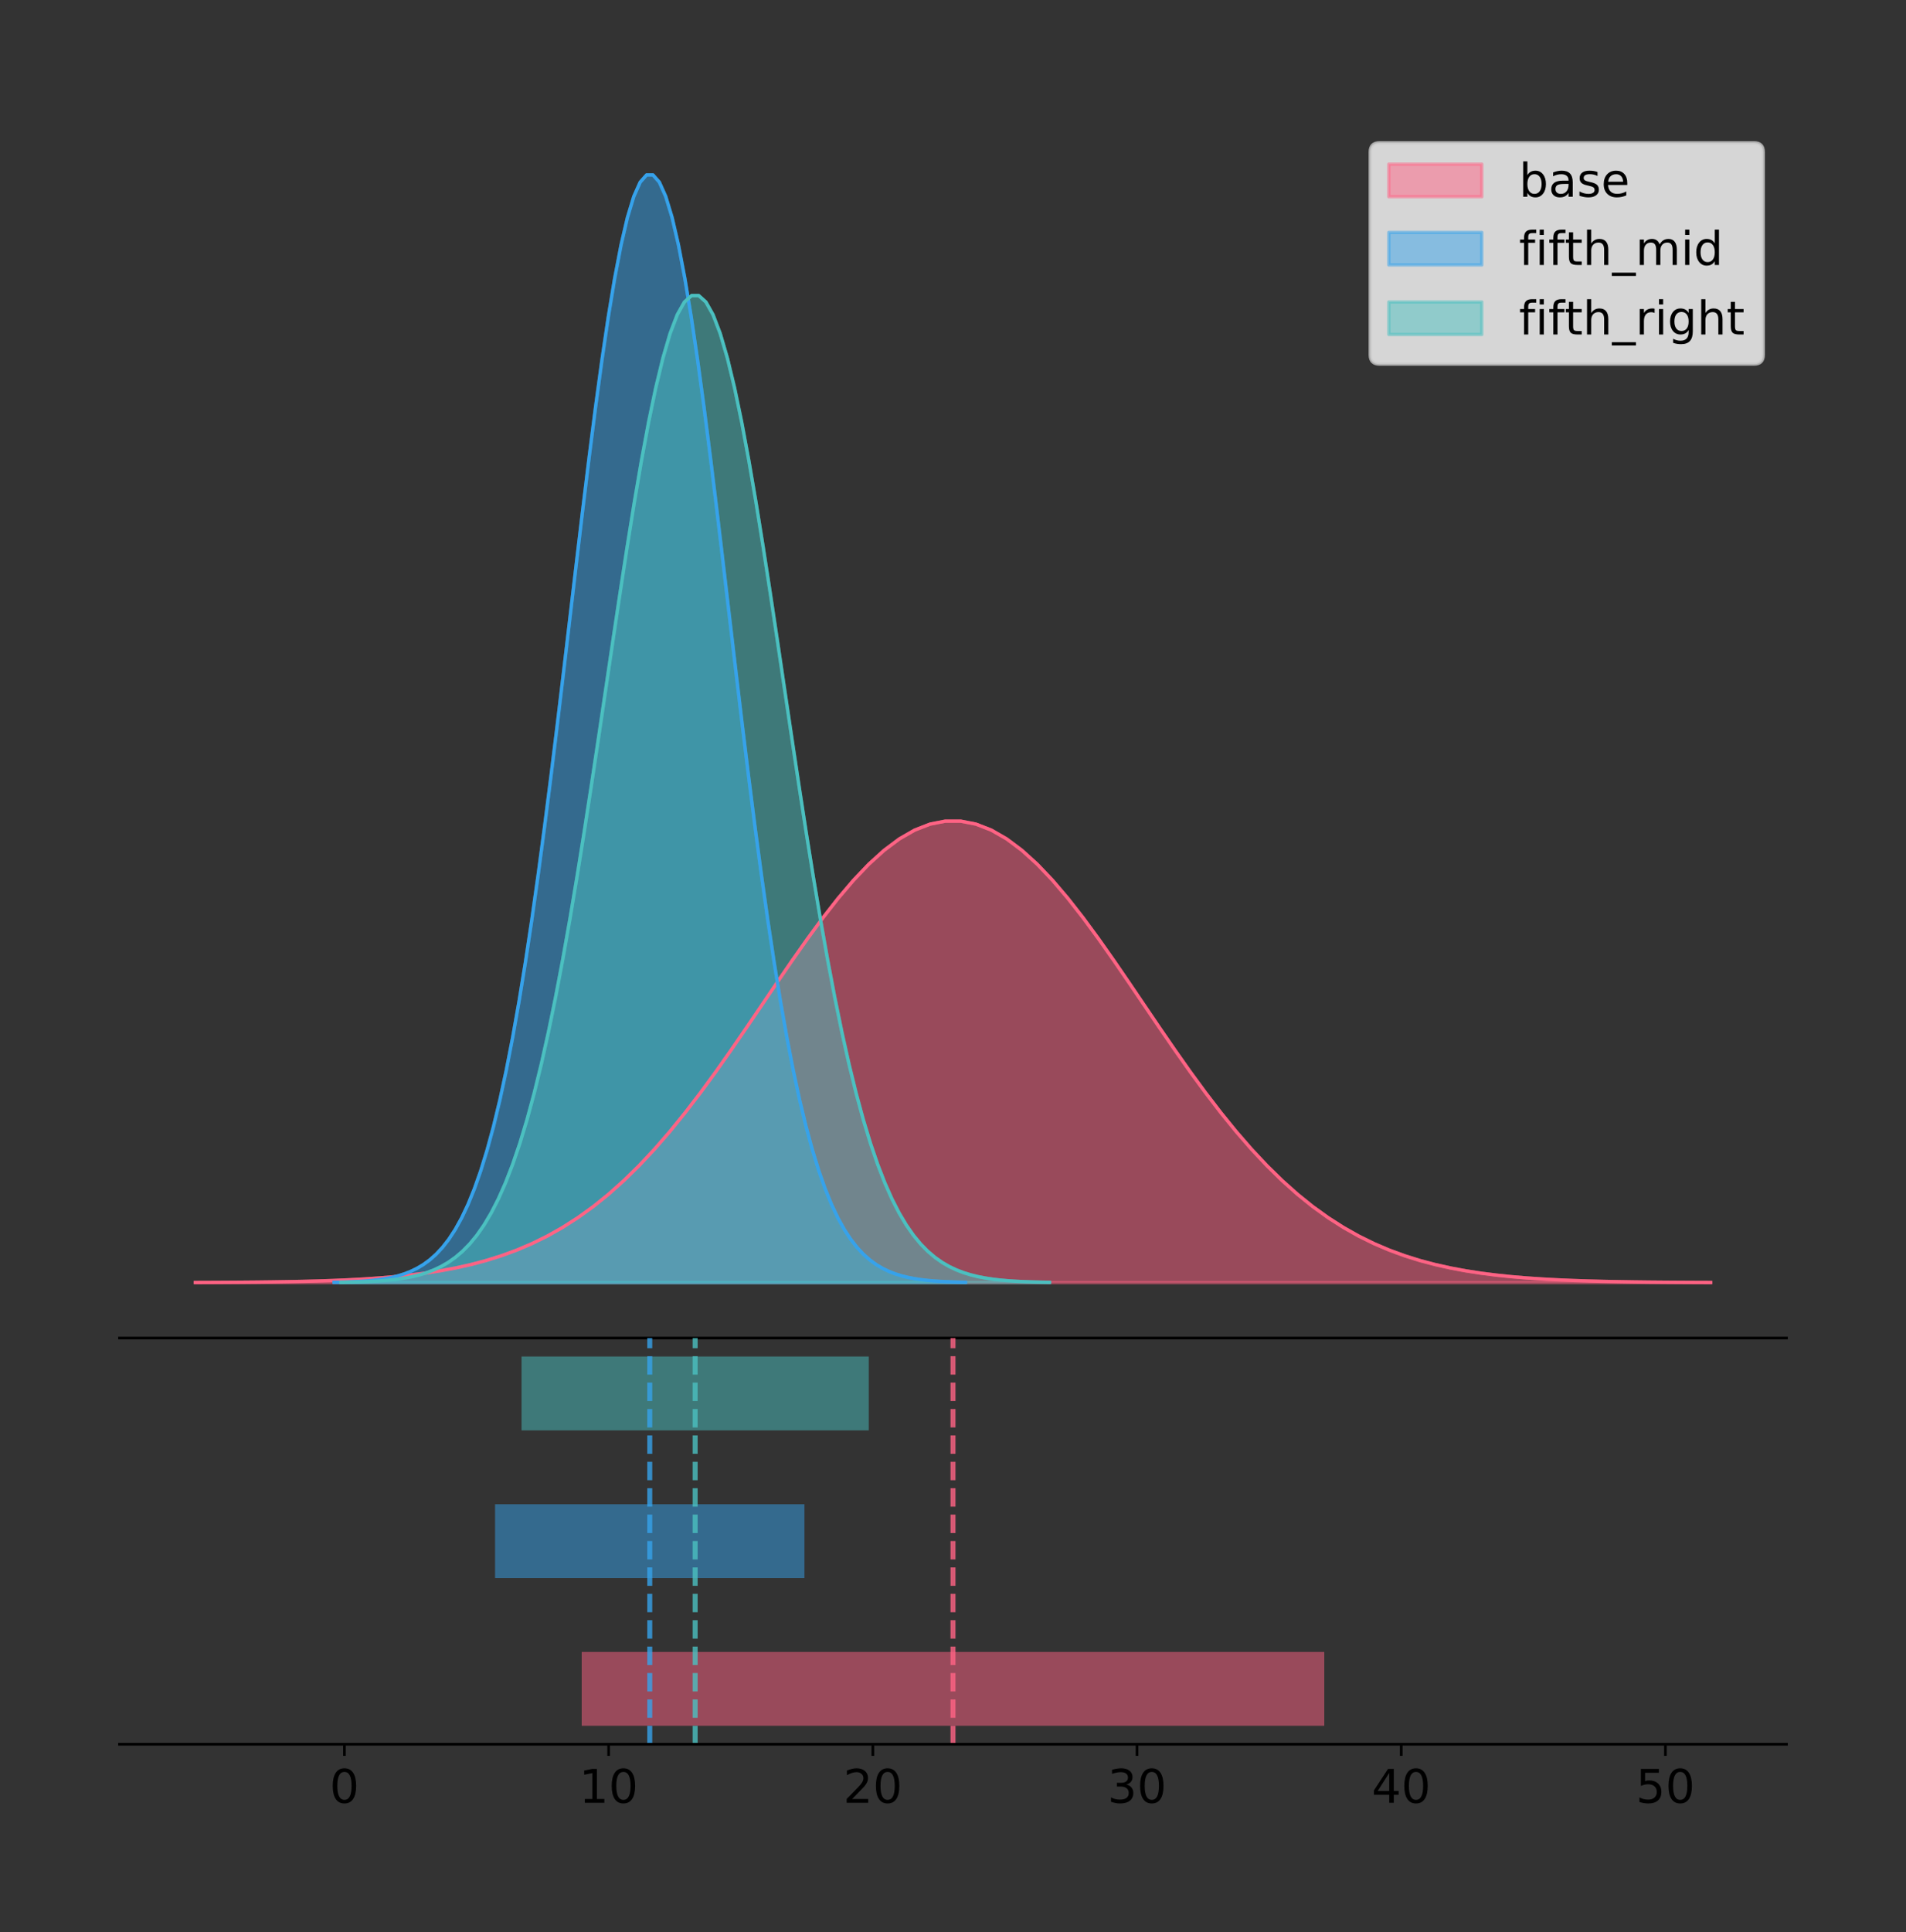 <?xml version="1.0" encoding="utf-8" standalone="no"?>
<!DOCTYPE svg PUBLIC "-//W3C//DTD SVG 1.1//EN"
  "http://www.w3.org/Graphics/SVG/1.1/DTD/svg11.dtd">
<!-- Created with matplotlib (https://matplotlib.org/) -->
<svg height="581.789pt" version="1.1" viewBox="0 0 574.2 581.789" width="574.2pt" xmlns="http://www.w3.org/2000/svg" xmlns:xlink="http://www.w3.org/1999/xlink">
 <rect x="0" y="0" width="574.2" height="581.789" fill="#333333" stroke="none"/>
 <defs>
  <style type="text/css">
*{stroke-linecap:butt;stroke-linejoin:round;}
  </style>
 </defs>
 <g id="figure_1">
  <g id="patch_1">
   <path d="M 0 581.789 
L 574.2 581.789 
L 574.2 0 
L 0 0 
z
" style="fill:none;"/>
  </g>
  <g id="axes_1">
   <g id="patch_2">
    <path d="M 36 402.93 
L 538.2 402.93 
L 538.2 36 
L 36 36 
z
" style="fill:none;"/>
   </g>
   <g id="PolyCollection_1">
    <defs>
     <path d="M 58.827 -195.538 
L 58.827 -195.585 
L 63.439 -195.602 
L 68.05 -195.626 
L 72.662 -195.658 
L 77.274 -195.699 
L 81.885 -195.754 
L 86.497 -195.827 
L 91.108 -195.92 
L 95.72 -196.041 
L 100.331 -196.195 
L 104.943 -196.391 
L 109.555 -196.638 
L 114.166 -196.948 
L 118.778 -197.334 
L 123.389 -197.81 
L 128.001 -198.393 
L 132.612 -199.103 
L 137.224 -199.96 
L 141.836 -200.988 
L 146.447 -202.21 
L 151.059 -203.654 
L 155.67 -205.346 
L 160.282 -207.314 
L 164.893 -209.585 
L 169.505 -212.184 
L 174.117 -215.136 
L 178.728 -218.461 
L 183.34 -222.176 
L 187.951 -226.291 
L 192.563 -230.811 
L 197.174 -235.732 
L 201.786 -241.041 
L 206.398 -246.717 
L 211.009 -252.725 
L 215.621 -259.024 
L 220.232 -265.557 
L 224.844 -272.259 
L 229.455 -279.057 
L 234.067 -285.864 
L 238.679 -292.591 
L 243.29 -299.14 
L 247.902 -305.411 
L 252.513 -311.304 
L 257.125 -316.718 
L 261.736 -321.56 
L 266.348 -325.743 
L 270.96 -329.188 
L 275.571 -331.832 
L 280.183 -333.624 
L 284.794 -334.529 
L 289.406 -334.529 
L 294.017 -333.624 
L 298.629 -331.832 
L 303.24 -329.188 
L 307.852 -325.743 
L 312.464 -321.56 
L 317.075 -316.718 
L 321.687 -311.304 
L 326.298 -305.411 
L 330.91 -299.14 
L 335.521 -292.591 
L 340.133 -285.864 
L 344.745 -279.057 
L 349.356 -272.259 
L 353.968 -265.557 
L 358.579 -259.024 
L 363.191 -252.725 
L 367.802 -246.717 
L 372.414 -241.041 
L 377.026 -235.732 
L 381.637 -230.811 
L 386.249 -226.291 
L 390.86 -222.176 
L 395.472 -218.461 
L 400.083 -215.136 
L 404.695 -212.184 
L 409.307 -209.585 
L 413.918 -207.314 
L 418.53 -205.346 
L 423.141 -203.654 
L 427.753 -202.21 
L 432.364 -200.988 
L 436.976 -199.96 
L 441.588 -199.103 
L 446.199 -198.393 
L 450.811 -197.81 
L 455.422 -197.334 
L 460.034 -196.948 
L 464.645 -196.638 
L 469.257 -196.391 
L 473.869 -196.195 
L 478.48 -196.041 
L 483.092 -195.92 
L 487.703 -195.827 
L 492.315 -195.754 
L 496.926 -195.699 
L 501.538 -195.658 
L 506.15 -195.626 
L 510.761 -195.602 
L 515.373 -195.585 
L 515.373 -195.538 
L 515.373 -195.538 
L 510.761 -195.538 
L 506.15 -195.538 
L 501.538 -195.538 
L 496.926 -195.538 
L 492.315 -195.538 
L 487.703 -195.538 
L 483.092 -195.538 
L 478.48 -195.538 
L 473.869 -195.538 
L 469.257 -195.538 
L 464.645 -195.538 
L 460.034 -195.538 
L 455.422 -195.538 
L 450.811 -195.538 
L 446.199 -195.538 
L 441.588 -195.538 
L 436.976 -195.538 
L 432.364 -195.538 
L 427.753 -195.538 
L 423.141 -195.538 
L 418.53 -195.538 
L 413.918 -195.538 
L 409.307 -195.538 
L 404.695 -195.538 
L 400.083 -195.538 
L 395.472 -195.538 
L 390.86 -195.538 
L 386.249 -195.538 
L 381.637 -195.538 
L 377.026 -195.538 
L 372.414 -195.538 
L 367.802 -195.538 
L 363.191 -195.538 
L 358.579 -195.538 
L 353.968 -195.538 
L 349.356 -195.538 
L 344.745 -195.538 
L 340.133 -195.538 
L 335.521 -195.538 
L 330.91 -195.538 
L 326.298 -195.538 
L 321.687 -195.538 
L 317.075 -195.538 
L 312.464 -195.538 
L 307.852 -195.538 
L 303.24 -195.538 
L 298.629 -195.538 
L 294.017 -195.538 
L 289.406 -195.538 
L 284.794 -195.538 
L 280.183 -195.538 
L 275.571 -195.538 
L 270.96 -195.538 
L 266.348 -195.538 
L 261.736 -195.538 
L 257.125 -195.538 
L 252.513 -195.538 
L 247.902 -195.538 
L 243.29 -195.538 
L 238.679 -195.538 
L 234.067 -195.538 
L 229.455 -195.538 
L 224.844 -195.538 
L 220.232 -195.538 
L 215.621 -195.538 
L 211.009 -195.538 
L 206.398 -195.538 
L 201.786 -195.538 
L 197.174 -195.538 
L 192.563 -195.538 
L 187.951 -195.538 
L 183.34 -195.538 
L 178.728 -195.538 
L 174.117 -195.538 
L 169.505 -195.538 
L 164.893 -195.538 
L 160.282 -195.538 
L 155.67 -195.538 
L 151.059 -195.538 
L 146.447 -195.538 
L 141.836 -195.538 
L 137.224 -195.538 
L 132.612 -195.538 
L 128.001 -195.538 
L 123.389 -195.538 
L 118.778 -195.538 
L 114.166 -195.538 
L 109.555 -195.538 
L 104.943 -195.538 
L 100.331 -195.538 
L 95.72 -195.538 
L 91.108 -195.538 
L 86.497 -195.538 
L 81.885 -195.538 
L 77.274 -195.538 
L 72.662 -195.538 
L 68.05 -195.538 
L 63.439 -195.538 
L 58.827 -195.538 
z
" id="m2c5be9a526" style="stroke:#ff6384;stroke-opacity:0.5;"/>
    </defs>
    <g clip-path="url(#p7b4e6596bf)">
     <use style="fill:#ff6384;fill-opacity:0.5;stroke:#ff6384;stroke-opacity:0.5;" x="0" xlink:href="#m2c5be9a526" y="581.789"/>
    </g>
   </g>
   <g id="PolyCollection_2">
    <defs>
     <path d="M 100.632 -195.538 
L 100.632 -195.65 
L 102.554 -195.692 
L 104.475 -195.749 
L 106.397 -195.825 
L 108.318 -195.925 
L 110.24 -196.058 
L 112.161 -196.23 
L 114.083 -196.455 
L 116.004 -196.744 
L 117.926 -197.115 
L 119.847 -197.585 
L 121.769 -198.179 
L 123.69 -198.923 
L 125.612 -199.848 
L 127.533 -200.99 
L 129.455 -202.39 
L 131.376 -204.093 
L 133.298 -206.151 
L 135.219 -208.617 
L 137.141 -211.552 
L 139.062 -215.017 
L 140.984 -219.078 
L 142.905 -223.801 
L 144.827 -229.25 
L 146.748 -235.488 
L 148.67 -242.572 
L 150.591 -250.552 
L 152.513 -259.468 
L 154.434 -269.344 
L 156.356 -280.192 
L 158.278 -292.002 
L 160.199 -304.744 
L 162.121 -318.365 
L 164.042 -332.786 
L 165.964 -347.901 
L 167.885 -363.58 
L 169.807 -379.667 
L 171.728 -395.98 
L 173.65 -412.318 
L 175.571 -428.462 
L 177.493 -444.18 
L 179.414 -459.23 
L 181.336 -473.372 
L 183.257 -486.366 
L 185.179 -497.987 
L 187.1 -508.025 
L 189.022 -516.294 
L 190.943 -522.64 
L 192.865 -526.94 
L 194.786 -529.111 
L 196.708 -529.111 
L 198.629 -526.94 
L 200.551 -522.64 
L 202.472 -516.294 
L 204.394 -508.025 
L 206.315 -497.987 
L 208.237 -486.366 
L 210.158 -473.372 
L 212.08 -459.23 
L 214.001 -444.18 
L 215.923 -428.462 
L 217.844 -412.318 
L 219.766 -395.98 
L 221.687 -379.667 
L 223.609 -363.58 
L 225.531 -347.901 
L 227.452 -332.786 
L 229.374 -318.365 
L 231.295 -304.744 
L 233.217 -292.002 
L 235.138 -280.192 
L 237.06 -269.344 
L 238.981 -259.468 
L 240.903 -250.552 
L 242.824 -242.572 
L 244.746 -235.488 
L 246.667 -229.25 
L 248.589 -223.801 
L 250.51 -219.078 
L 252.432 -215.017 
L 254.353 -211.552 
L 256.275 -208.617 
L 258.196 -206.151 
L 260.118 -204.093 
L 262.039 -202.39 
L 263.961 -200.99 
L 265.882 -199.848 
L 267.804 -198.923 
L 269.725 -198.179 
L 271.647 -197.585 
L 273.568 -197.115 
L 275.49 -196.744 
L 277.411 -196.455 
L 279.333 -196.23 
L 281.254 -196.058 
L 283.176 -195.925 
L 285.097 -195.825 
L 287.019 -195.749 
L 288.94 -195.692 
L 290.862 -195.65 
L 290.862 -195.538 
L 290.862 -195.538 
L 288.94 -195.538 
L 287.019 -195.538 
L 285.097 -195.538 
L 283.176 -195.538 
L 281.254 -195.538 
L 279.333 -195.538 
L 277.411 -195.538 
L 275.49 -195.538 
L 273.568 -195.538 
L 271.647 -195.538 
L 269.725 -195.538 
L 267.804 -195.538 
L 265.882 -195.538 
L 263.961 -195.538 
L 262.039 -195.538 
L 260.118 -195.538 
L 258.196 -195.538 
L 256.275 -195.538 
L 254.353 -195.538 
L 252.432 -195.538 
L 250.51 -195.538 
L 248.589 -195.538 
L 246.667 -195.538 
L 244.746 -195.538 
L 242.824 -195.538 
L 240.903 -195.538 
L 238.981 -195.538 
L 237.06 -195.538 
L 235.138 -195.538 
L 233.217 -195.538 
L 231.295 -195.538 
L 229.374 -195.538 
L 227.452 -195.538 
L 225.531 -195.538 
L 223.609 -195.538 
L 221.687 -195.538 
L 219.766 -195.538 
L 217.844 -195.538 
L 215.923 -195.538 
L 214.001 -195.538 
L 212.08 -195.538 
L 210.158 -195.538 
L 208.237 -195.538 
L 206.315 -195.538 
L 204.394 -195.538 
L 202.472 -195.538 
L 200.551 -195.538 
L 198.629 -195.538 
L 196.708 -195.538 
L 194.786 -195.538 
L 192.865 -195.538 
L 190.943 -195.538 
L 189.022 -195.538 
L 187.1 -195.538 
L 185.179 -195.538 
L 183.257 -195.538 
L 181.336 -195.538 
L 179.414 -195.538 
L 177.493 -195.538 
L 175.571 -195.538 
L 173.65 -195.538 
L 171.728 -195.538 
L 169.807 -195.538 
L 167.885 -195.538 
L 165.964 -195.538 
L 164.042 -195.538 
L 162.121 -195.538 
L 160.199 -195.538 
L 158.278 -195.538 
L 156.356 -195.538 
L 154.434 -195.538 
L 152.513 -195.538 
L 150.591 -195.538 
L 148.67 -195.538 
L 146.748 -195.538 
L 144.827 -195.538 
L 142.905 -195.538 
L 140.984 -195.538 
L 139.062 -195.538 
L 137.141 -195.538 
L 135.219 -195.538 
L 133.298 -195.538 
L 131.376 -195.538 
L 129.455 -195.538 
L 127.533 -195.538 
L 125.612 -195.538 
L 123.69 -195.538 
L 121.769 -195.538 
L 119.847 -195.538 
L 117.926 -195.538 
L 116.004 -195.538 
L 114.083 -195.538 
L 112.161 -195.538 
L 110.24 -195.538 
L 108.318 -195.538 
L 106.397 -195.538 
L 104.475 -195.538 
L 102.554 -195.538 
L 100.632 -195.538 
z
" id="m39c3379cee" style="stroke:#36a2eb;stroke-opacity:0.5;"/>
    </defs>
    <g clip-path="url(#p7b4e6596bf)">
     <use style="fill:#36a2eb;fill-opacity:0.5;stroke:#36a2eb;stroke-opacity:0.5;" x="0" xlink:href="#m39c3379cee" y="581.789"/>
    </g>
   </g>
   <g id="PolyCollection_3">
    <defs>
     <path d="M 102.681 -195.538 
L 102.681 -195.638 
L 104.838 -195.675 
L 106.994 -195.726 
L 109.151 -195.794 
L 111.307 -195.883 
L 113.463 -196.001 
L 115.62 -196.155 
L 117.776 -196.355 
L 119.932 -196.613 
L 122.089 -196.943 
L 124.245 -197.362 
L 126.402 -197.891 
L 128.558 -198.554 
L 130.714 -199.379 
L 132.871 -200.396 
L 135.027 -201.644 
L 137.183 -203.162 
L 139.34 -204.995 
L 141.496 -207.193 
L 143.652 -209.808 
L 145.809 -212.895 
L 147.965 -216.514 
L 150.122 -220.723 
L 152.278 -225.578 
L 154.434 -231.137 
L 156.591 -237.45 
L 158.747 -244.561 
L 160.903 -252.505 
L 163.06 -261.306 
L 165.216 -270.972 
L 167.373 -281.496 
L 169.529 -292.851 
L 171.685 -304.988 
L 173.842 -317.838 
L 175.998 -331.307 
L 178.154 -345.279 
L 180.311 -359.613 
L 182.467 -374.15 
L 184.623 -388.708 
L 186.78 -403.094 
L 188.936 -417.1 
L 191.093 -430.511 
L 193.249 -443.112 
L 195.405 -454.691 
L 197.562 -465.046 
L 199.718 -473.991 
L 201.874 -481.36 
L 204.031 -487.014 
L 206.187 -490.846 
L 208.344 -492.781 
L 210.5 -492.781 
L 212.656 -490.846 
L 214.813 -487.014 
L 216.969 -481.36 
L 219.125 -473.991 
L 221.282 -465.046 
L 223.438 -454.691 
L 225.594 -443.112 
L 227.751 -430.511 
L 229.907 -417.1 
L 232.064 -403.094 
L 234.22 -388.708 
L 236.376 -374.15 
L 238.533 -359.613 
L 240.689 -345.279 
L 242.845 -331.307 
L 245.002 -317.838 
L 247.158 -304.988 
L 249.315 -292.851 
L 251.471 -281.496 
L 253.627 -270.972 
L 255.784 -261.306 
L 257.94 -252.505 
L 260.096 -244.561 
L 262.253 -237.45 
L 264.409 -231.137 
L 266.565 -225.578 
L 268.722 -220.723 
L 270.878 -216.514 
L 273.035 -212.895 
L 275.191 -209.808 
L 277.347 -207.193 
L 279.504 -204.995 
L 281.66 -203.162 
L 283.816 -201.644 
L 285.973 -200.396 
L 288.129 -199.379 
L 290.286 -198.554 
L 292.442 -197.891 
L 294.598 -197.362 
L 296.755 -196.943 
L 298.911 -196.613 
L 301.067 -196.355 
L 303.224 -196.155 
L 305.38 -196.001 
L 307.536 -195.883 
L 309.693 -195.794 
L 311.849 -195.726 
L 314.006 -195.675 
L 316.162 -195.638 
L 316.162 -195.538 
L 316.162 -195.538 
L 314.006 -195.538 
L 311.849 -195.538 
L 309.693 -195.538 
L 307.536 -195.538 
L 305.38 -195.538 
L 303.224 -195.538 
L 301.067 -195.538 
L 298.911 -195.538 
L 296.755 -195.538 
L 294.598 -195.538 
L 292.442 -195.538 
L 290.286 -195.538 
L 288.129 -195.538 
L 285.973 -195.538 
L 283.816 -195.538 
L 281.66 -195.538 
L 279.504 -195.538 
L 277.347 -195.538 
L 275.191 -195.538 
L 273.035 -195.538 
L 270.878 -195.538 
L 268.722 -195.538 
L 266.565 -195.538 
L 264.409 -195.538 
L 262.253 -195.538 
L 260.096 -195.538 
L 257.94 -195.538 
L 255.784 -195.538 
L 253.627 -195.538 
L 251.471 -195.538 
L 249.315 -195.538 
L 247.158 -195.538 
L 245.002 -195.538 
L 242.845 -195.538 
L 240.689 -195.538 
L 238.533 -195.538 
L 236.376 -195.538 
L 234.22 -195.538 
L 232.064 -195.538 
L 229.907 -195.538 
L 227.751 -195.538 
L 225.594 -195.538 
L 223.438 -195.538 
L 221.282 -195.538 
L 219.125 -195.538 
L 216.969 -195.538 
L 214.813 -195.538 
L 212.656 -195.538 
L 210.5 -195.538 
L 208.344 -195.538 
L 206.187 -195.538 
L 204.031 -195.538 
L 201.874 -195.538 
L 199.718 -195.538 
L 197.562 -195.538 
L 195.405 -195.538 
L 193.249 -195.538 
L 191.093 -195.538 
L 188.936 -195.538 
L 186.78 -195.538 
L 184.623 -195.538 
L 182.467 -195.538 
L 180.311 -195.538 
L 178.154 -195.538 
L 175.998 -195.538 
L 173.842 -195.538 
L 171.685 -195.538 
L 169.529 -195.538 
L 167.373 -195.538 
L 165.216 -195.538 
L 163.06 -195.538 
L 160.903 -195.538 
L 158.747 -195.538 
L 156.591 -195.538 
L 154.434 -195.538 
L 152.278 -195.538 
L 150.122 -195.538 
L 147.965 -195.538 
L 145.809 -195.538 
L 143.652 -195.538 
L 141.496 -195.538 
L 139.34 -195.538 
L 137.183 -195.538 
L 135.027 -195.538 
L 132.871 -195.538 
L 130.714 -195.538 
L 128.558 -195.538 
L 126.402 -195.538 
L 124.245 -195.538 
L 122.089 -195.538 
L 119.932 -195.538 
L 117.776 -195.538 
L 115.62 -195.538 
L 113.463 -195.538 
L 111.307 -195.538 
L 109.151 -195.538 
L 106.994 -195.538 
L 104.838 -195.538 
L 102.681 -195.538 
z
" id="mae3b502e9a" style="stroke:#4bc0c0;stroke-opacity:0.5;"/>
    </defs>
    <g clip-path="url(#p7b4e6596bf)">
     <use style="fill:#4bc0c0;fill-opacity:0.5;stroke:#4bc0c0;stroke-opacity:0.5;" x="0" xlink:href="#mae3b502e9a" y="581.789"/>
    </g>
   </g>
   <g id="line2d_1">
    <path clip-path="url(#p7b4e6596bf)" d="M 58.827 386.205 
L 63.439 386.187 
L 68.05 386.163 
L 72.662 386.132 
L 77.274 386.09 
L 81.885 386.035 
L 86.497 385.963 
L 91.108 385.869 
L 95.72 385.749 
L 100.331 385.594 
L 104.943 385.398 
L 109.555 385.151 
L 114.166 384.841 
L 118.778 384.456 
L 123.389 383.98 
L 128.001 383.396 
L 132.612 382.687 
L 137.224 381.829 
L 141.836 380.802 
L 146.447 379.579 
L 151.059 378.135 
L 155.67 376.443 
L 160.282 374.475 
L 164.893 372.205 
L 169.505 369.605 
L 174.117 366.653 
L 178.728 363.328 
L 183.34 359.614 
L 187.951 355.498 
L 192.563 350.978 
L 197.174 346.057 
L 201.786 340.748 
L 206.398 335.073 
L 211.009 329.064 
L 215.621 322.766 
L 220.232 316.233 
L 224.844 309.53 
L 229.455 302.733 
L 234.067 295.925 
L 238.679 289.198 
L 243.29 282.649 
L 247.902 276.378 
L 252.513 270.486 
L 257.125 265.071 
L 261.736 260.229 
L 266.348 256.047 
L 270.96 252.601 
L 275.571 249.957 
L 280.183 248.165 
L 284.794 247.261 
L 289.406 247.261 
L 294.017 248.165 
L 298.629 249.957 
L 303.24 252.601 
L 307.852 256.047 
L 312.464 260.229 
L 317.075 265.071 
L 321.687 270.486 
L 326.298 276.378 
L 330.91 282.649 
L 335.521 289.198 
L 340.133 295.925 
L 344.745 302.733 
L 349.356 309.53 
L 353.968 316.233 
L 358.579 322.766 
L 363.191 329.064 
L 367.802 335.073 
L 372.414 340.748 
L 377.026 346.057 
L 381.637 350.978 
L 386.249 355.498 
L 390.86 359.614 
L 395.472 363.328 
L 400.083 366.653 
L 404.695 369.605 
L 409.307 372.205 
L 413.918 374.475 
L 418.53 376.443 
L 423.141 378.135 
L 427.753 379.579 
L 432.364 380.802 
L 436.976 381.829 
L 441.588 382.687 
L 446.199 383.396 
L 450.811 383.98 
L 455.422 384.456 
L 460.034 384.841 
L 464.645 385.151 
L 469.257 385.398 
L 473.869 385.594 
L 478.48 385.749 
L 483.092 385.869 
L 487.703 385.963 
L 492.315 386.035 
L 496.926 386.09 
L 501.538 386.132 
L 506.15 386.163 
L 510.761 386.187 
L 515.373 386.205 
" style="fill:none;stroke:#ff6384;stroke-linecap:square;"/>
   </g>
   <g id="line2d_2">
    <path clip-path="url(#p7b4e6596bf)" d="M 100.632 386.139 
L 102.554 386.097 
L 104.475 386.04 
L 106.397 385.965 
L 108.318 385.864 
L 110.24 385.732 
L 112.161 385.559 
L 114.083 385.334 
L 116.004 385.045 
L 117.926 384.675 
L 119.847 384.204 
L 121.769 383.61 
L 123.69 382.867 
L 125.612 381.941 
L 127.533 380.799 
L 129.455 379.399 
L 131.376 377.696 
L 133.298 375.639 
L 135.219 373.172 
L 137.141 370.238 
L 139.062 366.772 
L 140.984 362.711 
L 142.905 357.989 
L 144.827 352.539 
L 146.748 346.301 
L 148.67 339.217 
L 150.591 331.237 
L 152.513 322.322 
L 154.434 312.445 
L 156.356 301.597 
L 158.278 289.787 
L 160.199 277.045 
L 162.121 263.424 
L 164.042 249.004 
L 165.964 233.888 
L 167.885 218.209 
L 169.807 202.123 
L 171.728 185.809 
L 173.65 169.471 
L 175.571 153.327 
L 177.493 137.61 
L 179.414 122.559 
L 181.336 108.418 
L 183.257 95.423 
L 185.179 83.803 
L 187.1 73.765 
L 189.022 65.495 
L 190.943 59.15 
L 192.865 54.85 
L 194.786 52.679 
L 196.708 52.679 
L 198.629 54.85 
L 200.551 59.15 
L 202.472 65.495 
L 204.394 73.765 
L 206.315 83.803 
L 208.237 95.423 
L 210.158 108.418 
L 212.08 122.559 
L 214.001 137.61 
L 215.923 153.327 
L 217.844 169.471 
L 219.766 185.809 
L 221.687 202.123 
L 223.609 218.209 
L 225.531 233.888 
L 227.452 249.004 
L 229.374 263.424 
L 231.295 277.045 
L 233.217 289.787 
L 235.138 301.597 
L 237.06 312.445 
L 238.981 322.322 
L 240.903 331.237 
L 242.824 339.217 
L 244.746 346.301 
L 246.667 352.539 
L 248.589 357.989 
L 250.51 362.711 
L 252.432 366.772 
L 254.353 370.238 
L 256.275 373.172 
L 258.196 375.639 
L 260.118 377.696 
L 262.039 379.399 
L 263.961 380.799 
L 265.882 381.941 
L 267.804 382.867 
L 269.725 383.61 
L 271.647 384.204 
L 273.568 384.675 
L 275.49 385.045 
L 277.411 385.334 
L 279.333 385.559 
L 281.254 385.732 
L 283.176 385.864 
L 285.097 385.965 
L 287.019 386.04 
L 288.94 386.097 
L 290.862 386.139 
" style="fill:none;stroke:#36a2eb;stroke-linecap:square;"/>
   </g>
   <g id="line2d_3">
    <path clip-path="url(#p7b4e6596bf)" d="M 102.681 386.152 
L 104.838 386.114 
L 106.994 386.063 
L 109.151 385.996 
L 111.307 385.906 
L 113.463 385.788 
L 115.62 385.634 
L 117.776 385.434 
L 119.932 385.176 
L 122.089 384.846 
L 124.245 384.427 
L 126.402 383.898 
L 128.558 383.235 
L 130.714 382.411 
L 132.871 381.393 
L 135.027 380.146 
L 137.183 378.628 
L 139.34 376.795 
L 141.496 374.597 
L 143.652 371.982 
L 145.809 368.894 
L 147.965 365.275 
L 150.122 361.067 
L 152.278 356.211 
L 154.434 350.652 
L 156.591 344.34 
L 158.747 337.229 
L 160.903 329.284 
L 163.06 320.483 
L 165.216 310.817 
L 167.373 300.293 
L 169.529 288.939 
L 171.685 276.801 
L 173.842 263.951 
L 175.998 250.482 
L 178.154 236.511 
L 180.311 222.176 
L 182.467 207.64 
L 184.623 193.081 
L 186.78 178.695 
L 188.936 164.69 
L 191.093 151.278 
L 193.249 138.677 
L 195.405 127.098 
L 197.562 116.743 
L 199.718 107.798 
L 201.874 100.429 
L 204.031 94.775 
L 206.187 90.943 
L 208.344 89.009 
L 210.5 89.009 
L 212.656 90.943 
L 214.813 94.775 
L 216.969 100.429 
L 219.125 107.798 
L 221.282 116.743 
L 223.438 127.098 
L 225.594 138.677 
L 227.751 151.278 
L 229.907 164.69 
L 232.064 178.695 
L 234.22 193.081 
L 236.376 207.64 
L 238.533 222.176 
L 240.689 236.511 
L 242.845 250.482 
L 245.002 263.951 
L 247.158 276.801 
L 249.315 288.939 
L 251.471 300.293 
L 253.627 310.817 
L 255.784 320.483 
L 257.94 329.284 
L 260.096 337.229 
L 262.253 344.34 
L 264.409 350.652 
L 266.565 356.211 
L 268.722 361.067 
L 270.878 365.275 
L 273.035 368.894 
L 275.191 371.982 
L 277.347 374.597 
L 279.504 376.795 
L 281.66 378.628 
L 283.816 380.146 
L 285.973 381.393 
L 288.129 382.411 
L 290.286 383.235 
L 292.442 383.898 
L 294.598 384.427 
L 296.755 384.846 
L 298.911 385.176 
L 301.067 385.434 
L 303.224 385.634 
L 305.38 385.788 
L 307.536 385.906 
L 309.693 385.996 
L 311.849 386.063 
L 314.006 386.114 
L 316.162 386.152 
" style="fill:none;stroke:#4bc0c0;stroke-linecap:square;"/>
   </g>
   <g id="patch_3">
    <path d="M 36 402.93 
L 538.2 402.93 
" style="fill:none;stroke:#000000;stroke-linecap:square;stroke-linejoin:miter;stroke-width:0.8;"/>
   </g>
   <g id="legend_1">
    <g id="patch_4">
     <path d="M 415.602 109.627 
L 528.4 109.627 
Q 531.2 109.627 531.2 106.827 
L 531.2 45.8 
Q 531.2 43 528.4 43 
L 415.602 43 
Q 412.802 43 412.802 45.8 
L 412.802 106.827 
Q 412.802 109.627 415.602 109.627 
z
" style="fill:#ffffff;opacity:0.8;stroke:#cccccc;stroke-linejoin:miter;"/>
    </g>
    <g id="patch_5">
     <path d="M 418.402 59.238 
L 446.402 59.238 
L 446.402 49.438 
L 418.402 49.438 
z
" style="fill:#ff6384;opacity:0.5;stroke:#ff6384;stroke-linejoin:miter;"/>
    </g>
    <g id="text_1">
     <!-- base -->
     <defs>
      <path d="M 48.688 27.297 
Q 48.688 37.203 44.609 42.844 
Q 40.531 48.484 33.406 48.484 
Q 26.266 48.484 22.188 42.844 
Q 18.109 37.203 18.109 27.297 
Q 18.109 17.391 22.188 11.75 
Q 26.266 6.109 33.406 6.109 
Q 40.531 6.109 44.609 11.75 
Q 48.688 17.391 48.688 27.297 
z
M 18.109 46.391 
Q 20.953 51.266 25.266 53.625 
Q 29.594 56 35.594 56 
Q 45.562 56 51.781 48.094 
Q 58.016 40.188 58.016 27.297 
Q 58.016 14.406 51.781 6.484 
Q 45.562 -1.422 35.594 -1.422 
Q 29.594 -1.422 25.266 0.953 
Q 20.953 3.328 18.109 8.203 
L 18.109 0 
L 9.078 0 
L 9.078 75.984 
L 18.109 75.984 
z
" id="DejaVuSans-98"/>
      <path d="M 34.281 27.484 
Q 23.391 27.484 19.188 25 
Q 14.984 22.516 14.984 16.5 
Q 14.984 11.719 18.141 8.906 
Q 21.297 6.109 26.703 6.109 
Q 34.188 6.109 38.703 11.406 
Q 43.219 16.703 43.219 25.484 
L 43.219 27.484 
z
M 52.203 31.203 
L 52.203 0 
L 43.219 0 
L 43.219 8.297 
Q 40.141 3.328 35.547 0.953 
Q 30.953 -1.422 24.312 -1.422 
Q 15.922 -1.422 10.953 3.297 
Q 6 8.016 6 15.922 
Q 6 25.141 12.172 29.828 
Q 18.359 34.516 30.609 34.516 
L 43.219 34.516 
L 43.219 35.406 
Q 43.219 41.609 39.141 45 
Q 35.062 48.391 27.688 48.391 
Q 23 48.391 18.547 47.266 
Q 14.109 46.141 10.016 43.891 
L 10.016 52.203 
Q 14.938 54.109 19.578 55.047 
Q 24.219 56 28.609 56 
Q 40.484 56 46.344 49.844 
Q 52.203 43.703 52.203 31.203 
z
" id="DejaVuSans-97"/>
      <path d="M 44.281 53.078 
L 44.281 44.578 
Q 40.484 46.531 36.375 47.5 
Q 32.281 48.484 27.875 48.484 
Q 21.188 48.484 17.844 46.438 
Q 14.5 44.391 14.5 40.281 
Q 14.5 37.156 16.891 35.375 
Q 19.281 33.594 26.516 31.984 
L 29.594 31.297 
Q 39.156 29.25 43.188 25.516 
Q 47.219 21.781 47.219 15.094 
Q 47.219 7.469 41.188 3.016 
Q 35.156 -1.422 24.609 -1.422 
Q 20.219 -1.422 15.453 -0.562 
Q 10.688 0.297 5.422 2 
L 5.422 11.281 
Q 10.406 8.688 15.234 7.391 
Q 20.062 6.109 24.812 6.109 
Q 31.156 6.109 34.562 8.281 
Q 37.984 10.453 37.984 14.406 
Q 37.984 18.062 35.516 20.016 
Q 33.062 21.969 24.703 23.781 
L 21.578 24.516 
Q 13.234 26.266 9.516 29.906 
Q 5.812 33.547 5.812 39.891 
Q 5.812 47.609 11.281 51.797 
Q 16.75 56 26.812 56 
Q 31.781 56 36.172 55.266 
Q 40.578 54.547 44.281 53.078 
z
" id="DejaVuSans-115"/>
      <path d="M 56.203 29.594 
L 56.203 25.203 
L 14.891 25.203 
Q 15.484 15.922 20.484 11.062 
Q 25.484 6.203 34.422 6.203 
Q 39.594 6.203 44.453 7.469 
Q 49.312 8.734 54.109 11.281 
L 54.109 2.781 
Q 49.266 0.734 44.188 -0.344 
Q 39.109 -1.422 33.891 -1.422 
Q 20.797 -1.422 13.156 6.188 
Q 5.516 13.812 5.516 26.812 
Q 5.516 40.234 12.766 48.109 
Q 20.016 56 32.328 56 
Q 43.359 56 49.781 48.891 
Q 56.203 41.797 56.203 29.594 
z
M 47.219 32.234 
Q 47.125 39.594 43.094 43.984 
Q 39.062 48.391 32.422 48.391 
Q 24.906 48.391 20.391 44.141 
Q 15.875 39.891 15.188 32.172 
z
" id="DejaVuSans-101"/>
     </defs>
     <g transform="translate(457.602 59.238)scale(0.14 -0.14)">
      <use xlink:href="#DejaVuSans-98"/>
      <use x="63.477" xlink:href="#DejaVuSans-97"/>
      <use x="124.756" xlink:href="#DejaVuSans-115"/>
      <use x="176.855" xlink:href="#DejaVuSans-101"/>
     </g>
    </g>
    <g id="patch_6">
     <path d="M 418.402 79.787 
L 446.402 79.787 
L 446.402 69.987 
L 418.402 69.987 
z
" style="fill:#36a2eb;opacity:0.5;stroke:#36a2eb;stroke-linejoin:miter;"/>
    </g>
    <g id="text_2">
     <!-- fifth_mid -->
     <defs>
      <path d="M 37.109 75.984 
L 37.109 68.5 
L 28.516 68.5 
Q 23.688 68.5 21.797 66.547 
Q 19.922 64.594 19.922 59.516 
L 19.922 54.688 
L 34.719 54.688 
L 34.719 47.703 
L 19.922 47.703 
L 19.922 0 
L 10.891 0 
L 10.891 47.703 
L 2.297 47.703 
L 2.297 54.688 
L 10.891 54.688 
L 10.891 58.5 
Q 10.891 67.625 15.141 71.797 
Q 19.391 75.984 28.609 75.984 
z
" id="DejaVuSans-102"/>
      <path d="M 9.422 54.688 
L 18.406 54.688 
L 18.406 0 
L 9.422 0 
z
M 9.422 75.984 
L 18.406 75.984 
L 18.406 64.594 
L 9.422 64.594 
z
" id="DejaVuSans-105"/>
      <path d="M 18.312 70.219 
L 18.312 54.688 
L 36.812 54.688 
L 36.812 47.703 
L 18.312 47.703 
L 18.312 18.016 
Q 18.312 11.328 20.141 9.422 
Q 21.969 7.516 27.594 7.516 
L 36.812 7.516 
L 36.812 0 
L 27.594 0 
Q 17.188 0 13.234 3.875 
Q 9.281 7.766 9.281 18.016 
L 9.281 47.703 
L 2.688 47.703 
L 2.688 54.688 
L 9.281 54.688 
L 9.281 70.219 
z
" id="DejaVuSans-116"/>
      <path d="M 54.891 33.016 
L 54.891 0 
L 45.906 0 
L 45.906 32.719 
Q 45.906 40.484 42.875 44.328 
Q 39.844 48.188 33.797 48.188 
Q 26.516 48.188 22.312 43.547 
Q 18.109 38.922 18.109 30.906 
L 18.109 0 
L 9.078 0 
L 9.078 75.984 
L 18.109 75.984 
L 18.109 46.188 
Q 21.344 51.125 25.703 53.562 
Q 30.078 56 35.797 56 
Q 45.219 56 50.047 50.172 
Q 54.891 44.344 54.891 33.016 
z
" id="DejaVuSans-104"/>
      <path d="M 50.984 -16.609 
L 50.984 -23.578 
L -0.984 -23.578 
L -0.984 -16.609 
z
" id="DejaVuSans-95"/>
      <path d="M 52 44.188 
Q 55.375 50.25 60.062 53.125 
Q 64.75 56 71.094 56 
Q 79.641 56 84.281 50.016 
Q 88.922 44.047 88.922 33.016 
L 88.922 0 
L 79.891 0 
L 79.891 32.719 
Q 79.891 40.578 77.094 44.375 
Q 74.312 48.188 68.609 48.188 
Q 61.625 48.188 57.562 43.547 
Q 53.516 38.922 53.516 30.906 
L 53.516 0 
L 44.484 0 
L 44.484 32.719 
Q 44.484 40.625 41.703 44.406 
Q 38.922 48.188 33.109 48.188 
Q 26.219 48.188 22.156 43.531 
Q 18.109 38.875 18.109 30.906 
L 18.109 0 
L 9.078 0 
L 9.078 54.688 
L 18.109 54.688 
L 18.109 46.188 
Q 21.188 51.219 25.484 53.609 
Q 29.781 56 35.688 56 
Q 41.656 56 45.828 52.969 
Q 50 49.953 52 44.188 
z
" id="DejaVuSans-109"/>
      <path d="M 45.406 46.391 
L 45.406 75.984 
L 54.391 75.984 
L 54.391 0 
L 45.406 0 
L 45.406 8.203 
Q 42.578 3.328 38.25 0.953 
Q 33.938 -1.422 27.875 -1.422 
Q 17.969 -1.422 11.734 6.484 
Q 5.516 14.406 5.516 27.297 
Q 5.516 40.188 11.734 48.094 
Q 17.969 56 27.875 56 
Q 33.938 56 38.25 53.625 
Q 42.578 51.266 45.406 46.391 
z
M 14.797 27.297 
Q 14.797 17.391 18.875 11.75 
Q 22.953 6.109 30.078 6.109 
Q 37.203 6.109 41.297 11.75 
Q 45.406 17.391 45.406 27.297 
Q 45.406 37.203 41.297 42.844 
Q 37.203 48.484 30.078 48.484 
Q 22.953 48.484 18.875 42.844 
Q 14.797 37.203 14.797 27.297 
z
" id="DejaVuSans-100"/>
     </defs>
     <g transform="translate(457.602 79.787)scale(0.14 -0.14)">
      <use xlink:href="#DejaVuSans-102"/>
      <use x="35.205" xlink:href="#DejaVuSans-105"/>
      <use x="62.988" xlink:href="#DejaVuSans-102"/>
      <use x="98.178" xlink:href="#DejaVuSans-116"/>
      <use x="137.387" xlink:href="#DejaVuSans-104"/>
      <use x="200.766" xlink:href="#DejaVuSans-95"/>
      <use x="250.766" xlink:href="#DejaVuSans-109"/>
      <use x="348.178" xlink:href="#DejaVuSans-105"/>
      <use x="375.961" xlink:href="#DejaVuSans-100"/>
     </g>
    </g>
    <g id="patch_7">
     <path d="M 418.402 100.726 
L 446.402 100.726 
L 446.402 90.926 
L 418.402 90.926 
z
" style="fill:#4bc0c0;opacity:0.5;stroke:#4bc0c0;stroke-linejoin:miter;"/>
    </g>
    <g id="text_3">
     <!-- fifth_right -->
     <defs>
      <path d="M 41.109 46.297 
Q 39.594 47.172 37.812 47.578 
Q 36.031 48 33.891 48 
Q 26.266 48 22.188 43.047 
Q 18.109 38.094 18.109 28.812 
L 18.109 0 
L 9.078 0 
L 9.078 54.688 
L 18.109 54.688 
L 18.109 46.188 
Q 20.953 51.172 25.484 53.578 
Q 30.031 56 36.531 56 
Q 37.453 56 38.578 55.875 
Q 39.703 55.766 41.062 55.516 
z
" id="DejaVuSans-114"/>
      <path d="M 45.406 27.984 
Q 45.406 37.75 41.375 43.109 
Q 37.359 48.484 30.078 48.484 
Q 22.859 48.484 18.828 43.109 
Q 14.797 37.75 14.797 27.984 
Q 14.797 18.266 18.828 12.891 
Q 22.859 7.516 30.078 7.516 
Q 37.359 7.516 41.375 12.891 
Q 45.406 18.266 45.406 27.984 
z
M 54.391 6.781 
Q 54.391 -7.172 48.188 -13.984 
Q 42 -20.797 29.203 -20.797 
Q 24.469 -20.797 20.266 -20.094 
Q 16.062 -19.391 12.109 -17.922 
L 12.109 -9.188 
Q 16.062 -11.328 19.922 -12.344 
Q 23.781 -13.375 27.781 -13.375 
Q 36.625 -13.375 41.016 -8.766 
Q 45.406 -4.156 45.406 5.172 
L 45.406 9.625 
Q 42.625 4.781 38.281 2.391 
Q 33.938 0 27.875 0 
Q 17.828 0 11.672 7.656 
Q 5.516 15.328 5.516 27.984 
Q 5.516 40.672 11.672 48.328 
Q 17.828 56 27.875 56 
Q 33.938 56 38.281 53.609 
Q 42.625 51.219 45.406 46.391 
L 45.406 54.688 
L 54.391 54.688 
z
" id="DejaVuSans-103"/>
     </defs>
     <g transform="translate(457.602 100.726)scale(0.14 -0.14)">
      <use xlink:href="#DejaVuSans-102"/>
      <use x="35.205" xlink:href="#DejaVuSans-105"/>
      <use x="62.988" xlink:href="#DejaVuSans-102"/>
      <use x="98.178" xlink:href="#DejaVuSans-116"/>
      <use x="137.387" xlink:href="#DejaVuSans-104"/>
      <use x="200.766" xlink:href="#DejaVuSans-95"/>
      <use x="250.766" xlink:href="#DejaVuSans-114"/>
      <use x="291.879" xlink:href="#DejaVuSans-105"/>
      <use x="319.662" xlink:href="#DejaVuSans-103"/>
      <use x="383.139" xlink:href="#DejaVuSans-104"/>
      <use x="446.518" xlink:href="#DejaVuSans-116"/>
     </g>
    </g>
   </g>
  </g>
  <g id="axes_2">
   <g id="patch_8">
    <path d="M 36 525.24 
L 538.2 525.24 
L 538.2 402.93 
L 36 402.93 
z
" style="fill:none;"/>
   </g>
   <g id="patch_9">
    <path clip-path="url(#p855d54bfe1)" d="M 175.246 519.68 
L 398.954 519.68 
L 398.954 497.442 
L 175.246 497.442 
z
" style="fill:#ff6384;opacity:0.5;"/>
   </g>
   <g id="patch_10">
    <path clip-path="url(#p855d54bfe1)" d="M 149.141 475.204 
L 242.353 475.204 
L 242.353 452.966 
L 149.141 452.966 
z
" style="fill:#36a2eb;opacity:0.5;"/>
   </g>
   <g id="patch_11">
    <path clip-path="url(#p855d54bfe1)" d="M 157.119 430.728 
L 261.724 430.728 
L 261.724 408.49 
L 157.119 408.49 
z
" style="fill:#4bc0c0;opacity:0.5;"/>
   </g>
   <g id="matplotlib.axis_1">
    <g id="xtick_1">
     <g id="line2d_4">
      <defs>
       <path d="M 0 0 
L 0 3.5 
" id="m303d5aee50" style="stroke:#000000;stroke-width:0.8;"/>
      </defs>
      <g>
       <use style="stroke:#000000;stroke-width:0.8;" x="103.768" xlink:href="#m303d5aee50" y="525.24"/>
      </g>
     </g>
     <g id="text_4">
      <!-- 0 -->
      <defs>
       <path d="M 31.781 66.406 
Q 24.172 66.406 20.328 58.906 
Q 16.5 51.422 16.5 36.375 
Q 16.5 21.391 20.328 13.891 
Q 24.172 6.391 31.781 6.391 
Q 39.453 6.391 43.281 13.891 
Q 47.125 21.391 47.125 36.375 
Q 47.125 51.422 43.281 58.906 
Q 39.453 66.406 31.781 66.406 
z
M 31.781 74.219 
Q 44.047 74.219 50.516 64.516 
Q 56.984 54.828 56.984 36.375 
Q 56.984 17.969 50.516 8.266 
Q 44.047 -1.422 31.781 -1.422 
Q 19.531 -1.422 13.062 8.266 
Q 6.594 17.969 6.594 36.375 
Q 6.594 54.828 13.062 64.516 
Q 19.531 74.219 31.781 74.219 
z
" id="DejaVuSans-48"/>
      </defs>
      <g transform="translate(99.314 542.878)scale(0.14 -0.14)">
       <use xlink:href="#DejaVuSans-48"/>
      </g>
     </g>
    </g>
    <g id="xtick_2">
     <g id="line2d_5">
      <g>
       <use style="stroke:#000000;stroke-width:0.8;" x="183.359" xlink:href="#m303d5aee50" y="525.24"/>
      </g>
     </g>
     <g id="text_5">
      <!-- 10 -->
      <defs>
       <path d="M 12.406 8.297 
L 28.516 8.297 
L 28.516 63.922 
L 10.984 60.406 
L 10.984 69.391 
L 28.422 72.906 
L 38.281 72.906 
L 38.281 8.297 
L 54.391 8.297 
L 54.391 0 
L 12.406 0 
z
" id="DejaVuSans-49"/>
      </defs>
      <g transform="translate(174.452 542.878)scale(0.14 -0.14)">
       <use xlink:href="#DejaVuSans-49"/>
       <use x="63.623" xlink:href="#DejaVuSans-48"/>
      </g>
     </g>
    </g>
    <g id="xtick_3">
     <g id="line2d_6">
      <g>
       <use style="stroke:#000000;stroke-width:0.8;" x="262.951" xlink:href="#m303d5aee50" y="525.24"/>
      </g>
     </g>
     <g id="text_6">
      <!-- 20 -->
      <defs>
       <path d="M 19.188 8.297 
L 53.609 8.297 
L 53.609 0 
L 7.328 0 
L 7.328 8.297 
Q 12.938 14.109 22.625 23.891 
Q 32.328 33.688 34.812 36.531 
Q 39.547 41.844 41.422 45.531 
Q 43.312 49.219 43.312 52.781 
Q 43.312 58.594 39.234 62.25 
Q 35.156 65.922 28.609 65.922 
Q 23.969 65.922 18.812 64.312 
Q 13.672 62.703 7.812 59.422 
L 7.812 69.391 
Q 13.766 71.781 18.938 73 
Q 24.125 74.219 28.422 74.219 
Q 39.75 74.219 46.484 68.547 
Q 53.219 62.891 53.219 53.422 
Q 53.219 48.922 51.531 44.891 
Q 49.859 40.875 45.406 35.406 
Q 44.188 33.984 37.641 27.219 
Q 31.109 20.453 19.188 8.297 
z
" id="DejaVuSans-50"/>
      </defs>
      <g transform="translate(254.044 542.878)scale(0.14 -0.14)">
       <use xlink:href="#DejaVuSans-50"/>
       <use x="63.623" xlink:href="#DejaVuSans-48"/>
      </g>
     </g>
    </g>
    <g id="xtick_4">
     <g id="line2d_7">
      <g>
       <use style="stroke:#000000;stroke-width:0.8;" x="342.543" xlink:href="#m303d5aee50" y="525.24"/>
      </g>
     </g>
     <g id="text_7">
      <!-- 30 -->
      <defs>
       <path d="M 40.578 39.312 
Q 47.656 37.797 51.625 33 
Q 55.609 28.219 55.609 21.188 
Q 55.609 10.406 48.188 4.484 
Q 40.766 -1.422 27.094 -1.422 
Q 22.516 -1.422 17.656 -0.516 
Q 12.797 0.391 7.625 2.203 
L 7.625 11.719 
Q 11.719 9.328 16.594 8.109 
Q 21.484 6.891 26.812 6.891 
Q 36.078 6.891 40.938 10.547 
Q 45.797 14.203 45.797 21.188 
Q 45.797 27.641 41.281 31.266 
Q 36.766 34.906 28.719 34.906 
L 20.219 34.906 
L 20.219 43.016 
L 29.109 43.016 
Q 36.375 43.016 40.234 45.922 
Q 44.094 48.828 44.094 54.297 
Q 44.094 59.906 40.109 62.906 
Q 36.141 65.922 28.719 65.922 
Q 24.656 65.922 20.016 65.031 
Q 15.375 64.156 9.812 62.312 
L 9.812 71.094 
Q 15.438 72.656 20.344 73.438 
Q 25.25 74.219 29.594 74.219 
Q 40.828 74.219 47.359 69.109 
Q 53.906 64.016 53.906 55.328 
Q 53.906 49.266 50.438 45.094 
Q 46.969 40.922 40.578 39.312 
z
" id="DejaVuSans-51"/>
      </defs>
      <g transform="translate(333.635 542.878)scale(0.14 -0.14)">
       <use xlink:href="#DejaVuSans-51"/>
       <use x="63.623" xlink:href="#DejaVuSans-48"/>
      </g>
     </g>
    </g>
    <g id="xtick_5">
     <g id="line2d_8">
      <g>
       <use style="stroke:#000000;stroke-width:0.8;" x="422.134" xlink:href="#m303d5aee50" y="525.24"/>
      </g>
     </g>
     <g id="text_8">
      <!-- 40 -->
      <defs>
       <path d="M 37.797 64.312 
L 12.891 25.391 
L 37.797 25.391 
z
M 35.203 72.906 
L 47.609 72.906 
L 47.609 25.391 
L 58.016 25.391 
L 58.016 17.188 
L 47.609 17.188 
L 47.609 0 
L 37.797 0 
L 37.797 17.188 
L 4.891 17.188 
L 4.891 26.703 
z
" id="DejaVuSans-52"/>
      </defs>
      <g transform="translate(413.227 542.878)scale(0.14 -0.14)">
       <use xlink:href="#DejaVuSans-52"/>
       <use x="63.623" xlink:href="#DejaVuSans-48"/>
      </g>
     </g>
    </g>
    <g id="xtick_6">
     <g id="line2d_9">
      <g>
       <use style="stroke:#000000;stroke-width:0.8;" x="501.726" xlink:href="#m303d5aee50" y="525.24"/>
      </g>
     </g>
     <g id="text_9">
      <!-- 50 -->
      <defs>
       <path d="M 10.797 72.906 
L 49.516 72.906 
L 49.516 64.594 
L 19.828 64.594 
L 19.828 46.734 
Q 21.969 47.469 24.109 47.828 
Q 26.266 48.188 28.422 48.188 
Q 40.625 48.188 47.75 41.5 
Q 54.891 34.812 54.891 23.391 
Q 54.891 11.625 47.562 5.094 
Q 40.234 -1.422 26.906 -1.422 
Q 22.312 -1.422 17.547 -0.641 
Q 12.797 0.141 7.719 1.703 
L 7.719 11.625 
Q 12.109 9.234 16.797 8.062 
Q 21.484 6.891 26.703 6.891 
Q 35.156 6.891 40.078 11.328 
Q 45.016 15.766 45.016 23.391 
Q 45.016 31 40.078 35.438 
Q 35.156 39.891 26.703 39.891 
Q 22.75 39.891 18.812 39.016 
Q 14.891 38.141 10.797 36.281 
z
" id="DejaVuSans-53"/>
      </defs>
      <g transform="translate(492.819 542.878)scale(0.14 -0.14)">
       <use xlink:href="#DejaVuSans-53"/>
       <use x="63.623" xlink:href="#DejaVuSans-48"/>
      </g>
     </g>
    </g>
   </g>
   <g id="line2d_10">
    <path clip-path="url(#p855d54bfe1)" d="M 287.1 525.24 
L 287.1 402.93 
" style="fill:none;stroke:#ff6384;stroke-dasharray:5.55,2.4;stroke-dashoffset:0;stroke-opacity:0.8;stroke-width:1.5;"/>
   </g>
   <g id="line2d_11">
    <path clip-path="url(#p855d54bfe1)" d="M 195.747 525.24 
L 195.747 402.93 
" style="fill:none;stroke:#36a2eb;stroke-dasharray:5.55,2.4;stroke-dashoffset:0;stroke-opacity:0.8;stroke-width:1.5;"/>
   </g>
   <g id="line2d_12">
    <path clip-path="url(#p855d54bfe1)" d="M 209.422 525.24 
L 209.422 402.93 
" style="fill:none;stroke:#4bc0c0;stroke-dasharray:5.55,2.4;stroke-dashoffset:0;stroke-opacity:0.8;stroke-width:1.5;"/>
   </g>
   <g id="patch_12">
    <path d="M 36 525.24 
L 538.2 525.24 
" style="fill:none;stroke:#000000;stroke-linecap:square;stroke-linejoin:miter;stroke-width:0.8;"/>
   </g>
  </g>
 </g>
 <defs>
  <clipPath id="p7b4e6596bf">
   <rect height="366.93" width="502.2" x="36" y="36"/>
  </clipPath>
  <clipPath id="p855d54bfe1">
   <rect height="122.31" width="502.2" x="36" y="402.93"/>
  </clipPath>
 </defs>
</svg>
